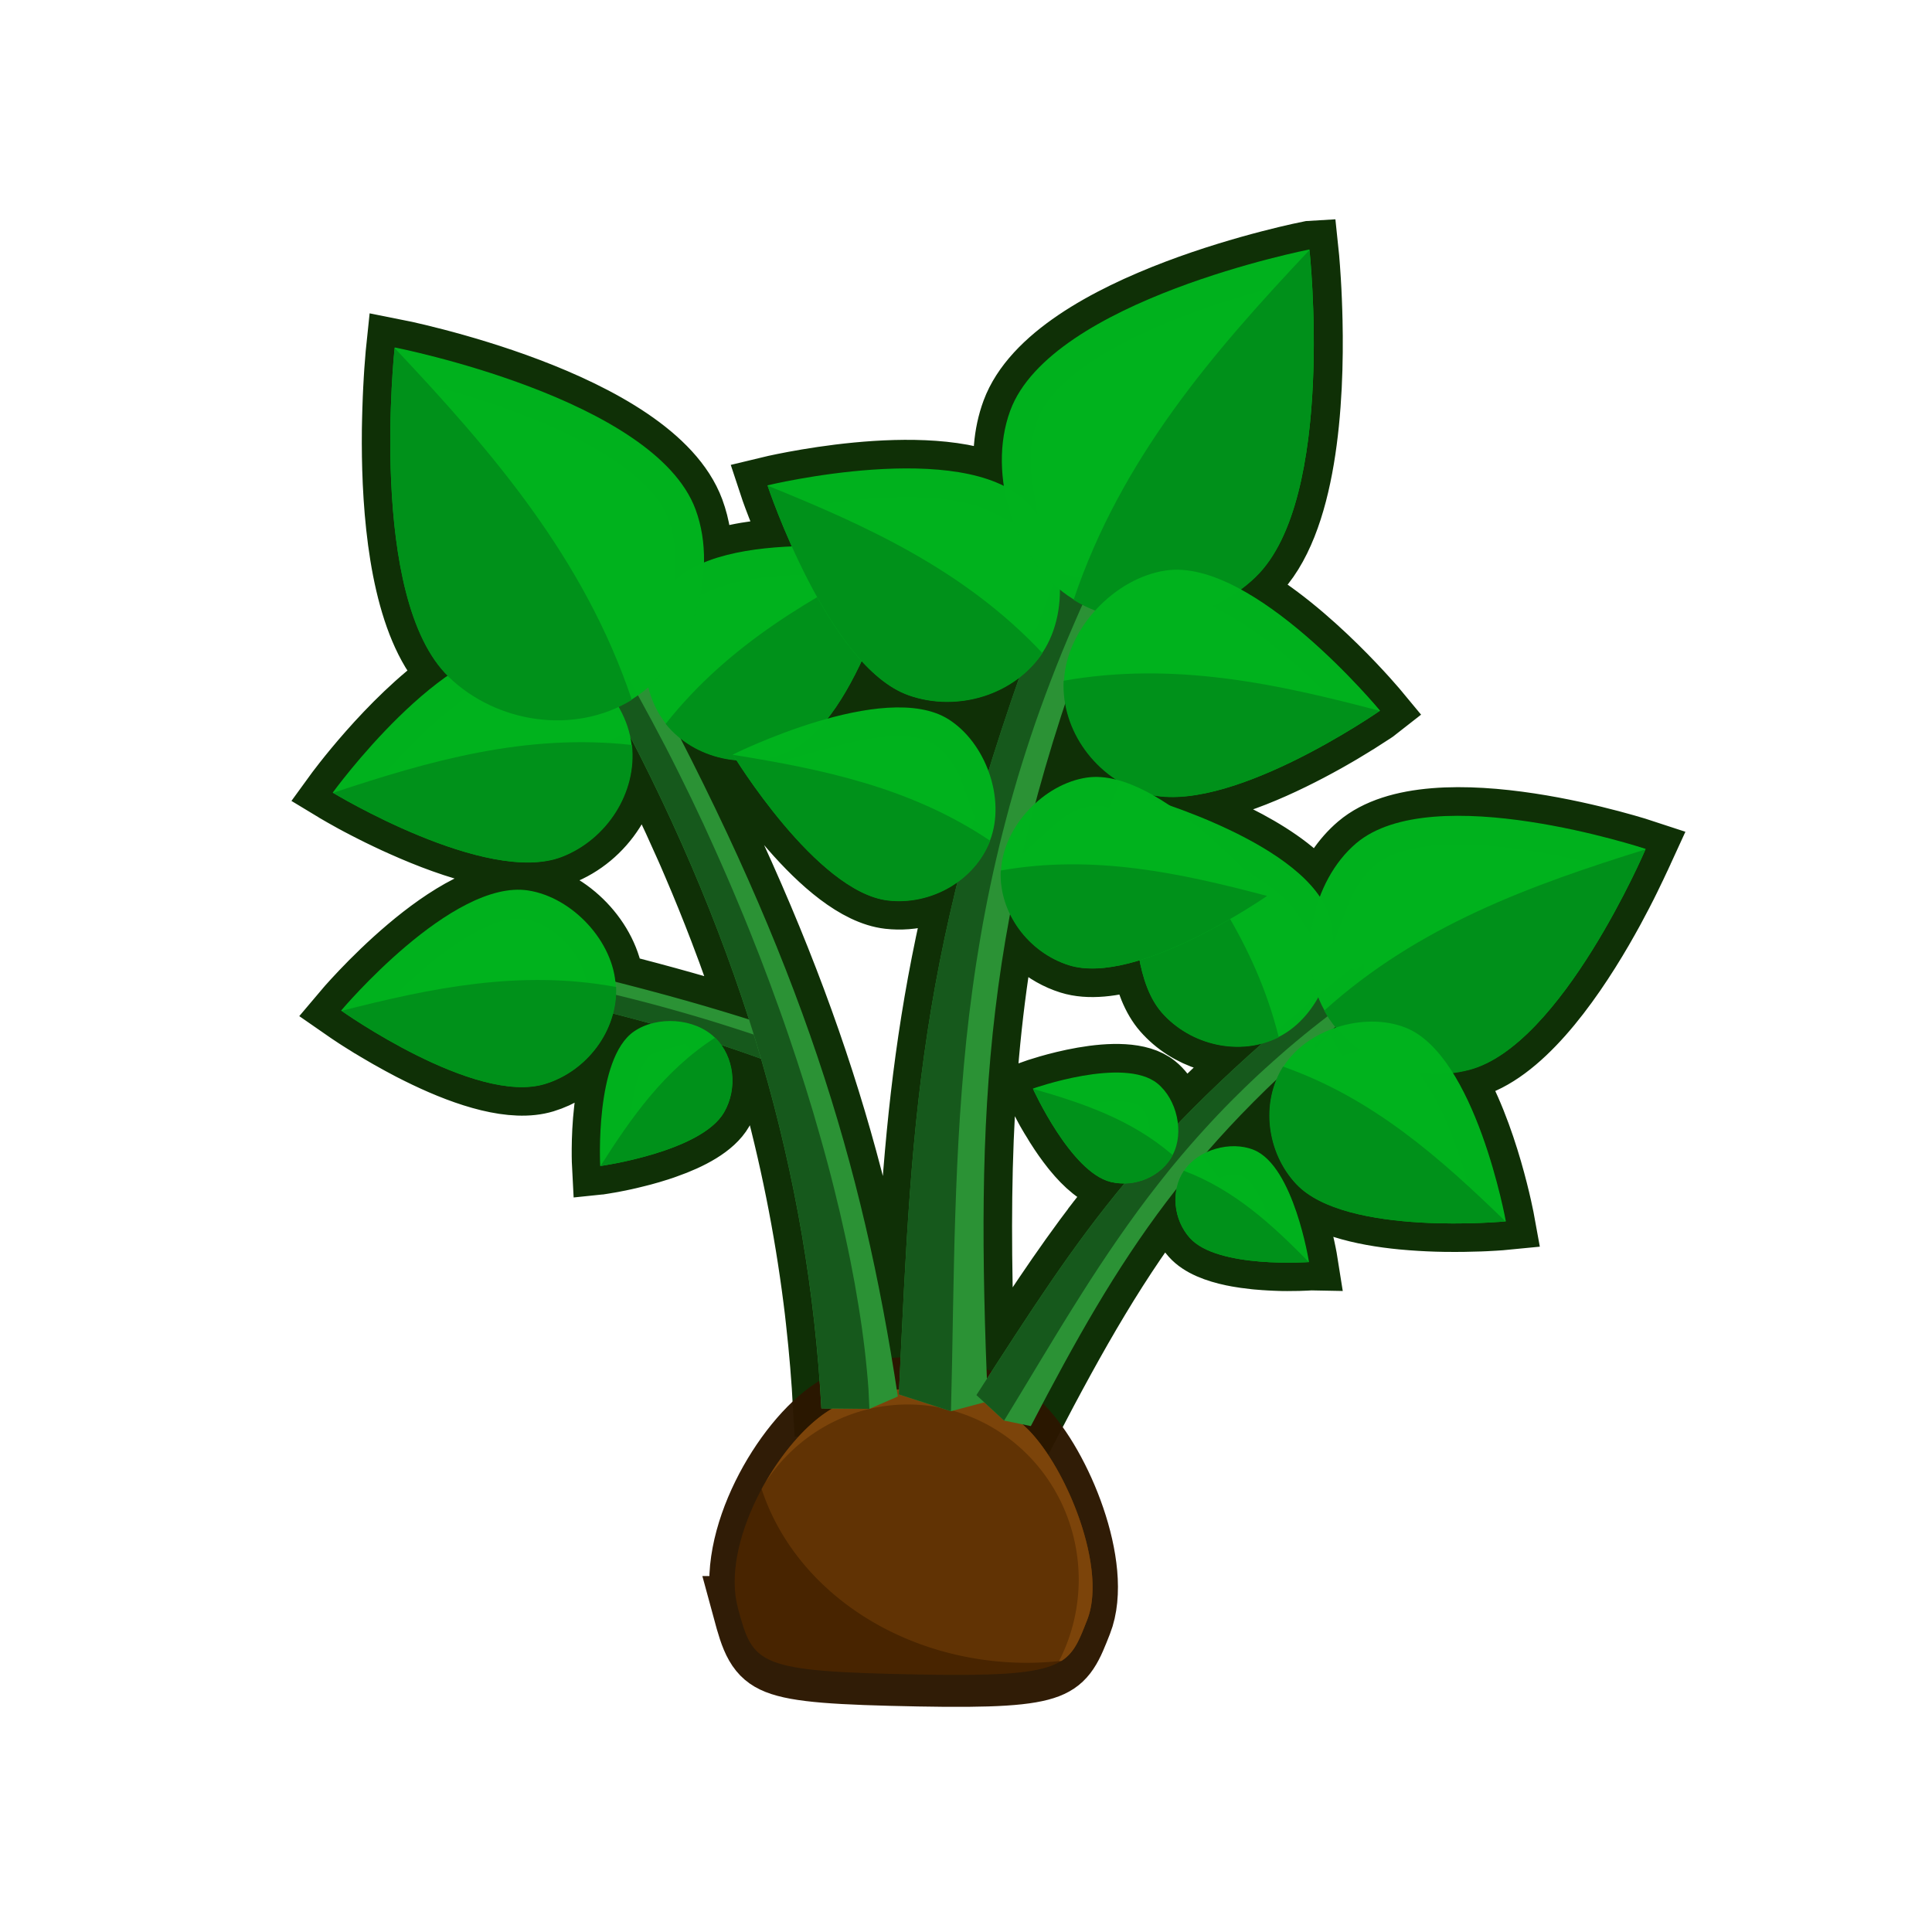 <?xml version="1.0" encoding="UTF-8" standalone="no"?>
<!-- Created with Inkscape (http://www.inkscape.org/) -->

<svg
   width="64"
   height="64"
   viewBox="0 0 16.933 16.933"
   version="1.1"
   id="svg930"
   inkscape:version="1.1.1 (3bf5ae0d25, 2021-09-20)"
   sodipodi:docname="potato_2.svg"
   xmlns:inkscape="http://www.inkscape.org/namespaces/inkscape"
   xmlns:sodipodi="http://sodipodi.sourceforge.net/DTD/sodipodi-0.dtd"
   xmlns="http://www.w3.org/2000/svg"
   xmlns:svg="http://www.w3.org/2000/svg">
  <sodipodi:namedview
     id="namedview932"
     pagecolor="#505050"
     bordercolor="#eeeeee"
     borderopacity="1"
     inkscape:pageshadow="0"
     inkscape:pageopacity="0"
     inkscape:pagecheckerboard="0"
     inkscape:document-units="px"
     showgrid="false"
     units="px"
     showguides="true"
     inkscape:guide-bbox="true"
     inkscape:zoom="8.3856039"
     inkscape:cx="47.164164"
     inkscape:cy="29.395617"
     inkscape:window-width="1920"
     inkscape:window-height="1017"
     inkscape:window-x="-8"
     inkscape:window-y="-8"
     inkscape:window-maximized="1"
     inkscape:current-layer="layer1">
    <sodipodi:guide
       position="5.585,1.22"
       orientation="0,-1"
       id="guide1233" />
    <sodipodi:guide
       position="8.046,15.608"
       orientation="0,-1"
       id="guide1235" />
    <sodipodi:guide
       position="1.357,12.705"
       orientation="1,0"
       id="guide1237" />
    <sodipodi:guide
       position="15.713,5.922"
       orientation="1,0"
       id="guide1239" />
  </sodipodi:namedview>
  <defs
     id="defs927" />
  <g
     inkscape:label="Layer 1"
     inkscape:groupmode="layer"
     id="layer1">
    <g
       id="g164411"
       transform="matrix(0.509,0,0,0.51,-1.61,-132.773)"
       inkscape:export-filename="C:\Users\azori\Desktop\graphics\potato_2.png"
       inkscape:export-xdpi="96"
       inkscape:export-ydpi="96"
       style="stroke-width:1.961">
      <path
         id="path140294"
         style="fill:#2b9235;fill-opacity:1;fill-rule:evenodd;stroke:#0a2b00;stroke-width:0.981;stroke-linecap:butt;stroke-linejoin:miter;stroke-miterlimit:4;stroke-dasharray:none;stroke-opacity:0.976"
         d="m 25.711,264.626 c 0,0 -4.447,0.867 -5.152,2.768 -0.148,0.399 -0.179,0.851 -0.111,1.295 -1.34,-0.671 -4.07,-0.009 -4.07,-0.009 0,0 0.049,0.149 0.142,0.387 9.93e-4,0.003 0.002,0.005 0.003,0.007 0.012,0.032 0.025,0.065 0.039,0.1 10e-4,0.003 0.002,0.005 0.003,0.007 0.014,0.035 0.028,0.071 0.044,0.11 10e-4,0.003 0.002,0.005 0.003,0.007 0.016,0.038 0.032,0.078 0.049,0.119 0.037,0.089 0.078,0.183 0.122,0.281 0.004,0.01 0.009,0.02 0.014,0.03 -0.528,0.022 -1.076,0.096 -1.512,0.275 0.006,-0.316 -0.04,-0.627 -0.145,-0.911 -0.708,-1.911 -5.181,-2.784 -5.181,-2.784 0,0 -0.016,0.151 -0.034,0.406 -2.614e-4,0.004 -2.551e-4,0.006 -5.168e-4,0.01 -0.003,0.04 -0.006,0.081 -0.008,0.126 -2.209e-4,0.004 -2.963e-4,0.007 -5.17e-4,0.01 -0.003,0.046 -0.006,0.095 -0.008,0.146 -9.42e-5,0.002 -4.226e-4,0.003 -5.168e-4,0.005 -0.003,0.05 -0.005,0.102 -0.007,0.156 -1.537e-4,0.004 -3.645e-4,0.007 -5.169e-4,0.01 -0.002,0.055 -0.004,0.111 -0.006,0.169 -1.116e-4,0.003 -4.067e-4,0.006 -5.167e-4,0.01 -0.002,0.059 -0.003,0.119 -0.005,0.181 -0.001,0.046 -0.002,0.094 -0.003,0.142 -2.812e-4,0.02 -8.202e-4,0.04 -0.001,0.06 -3.63e-5,0.003 3.43e-5,0.006 0,0.01 -6.602e-4,0.067 -0.001,0.135 -0.001,0.205 4e-6,0.002 -5e-6,0.004 0,0.007 1.796e-4,0.069 9.649e-4,0.138 0.002,0.209 5.03e-5,0.003 -5.24e-5,0.006 0,0.01 0.001,0.071 0.003,0.143 0.005,0.216 0.038,1.287 0.25,2.828 0.979,3.554 -1.052,0.736 -1.977,2.009 -1.977,2.009 0,0 0.01,0.006 0.03,0.018 0.003,0.002 0.002,10e-4 0.006,0.004 0.052,0.03 0.157,0.092 0.306,0.173 4.971e-4,3e-4 0.001,2.7e-4 0.002,5.3e-4 0.028,0.015 0.058,0.031 0.089,0.048 0.015,0.008 0.031,0.016 0.047,0.024 0.02,0.01 0.038,0.02 0.059,0.031 0.002,10e-4 0.004,0.002 0.006,0.003 0.035,0.018 0.071,0.036 0.108,0.055 0.002,0.001 0.004,0.002 0.006,0.003 0.038,0.019 0.076,0.038 0.116,0.058 0.002,0.001 0.004,0.002 0.007,0.004 0.04,0.02 0.081,0.039 0.124,0.059 0.002,0.001 0.004,0.002 0.006,0.003 0.042,0.02 0.086,0.041 0.13,0.061 0.002,9.8e-4 0.004,0.002 0.006,0.003 0.045,0.021 0.09,0.041 0.136,0.061 0.872,0.39 2.031,0.776 2.76,0.496 0.771,-0.296 1.3,-1.102 1.208,-1.923 -0.002,-2.4e-4 -0.004,-2.9e-4 -0.006,-5e-4 -3.8e-4,-0.003 -6.32e-4,-0.007 -0.001,-0.01 -0.005,-0.043 -0.012,-0.086 -0.021,-0.128 0.056,0.108 0.111,0.215 0.166,0.322 0,0 5.17e-4,5e-4 5.17e-4,5e-4 0.128,0.253 0.252,0.505 0.372,0.757 0.06,0.126 0.119,0.252 0.177,0.378 0.058,0.126 0.115,0.251 0.171,0.377 0,0 5.17e-4,5.3e-4 5.17e-4,5.3e-4 0.056,0.125 0.111,0.251 0.164,0.376 0.162,0.376 0.314,0.752 0.458,1.127 0.096,0.25 0.188,0.499 0.276,0.749 0,0 0,5e-4 0,5e-4 0.044,0.125 0.087,0.249 0.129,0.374 0.014,0.041 0.027,0.082 0.041,0.124 0.03,0.09 0.059,0.18 0.088,0.27 -0.712,-0.224 -1.474,-0.439 -2.299,-0.647 -0.077,-0.743 -0.766,-1.456 -1.502,-1.569 -1.31,-0.202 -3.22,2.064 -3.22,2.064 0,0 0.036,0.025 0.101,0.069 0.002,0.002 0.003,0.002 0.006,0.004 0.032,0.021 0.069,0.046 0.113,0.075 0.002,0.001 0.003,0.002 0.006,0.004 0.023,0.015 0.046,0.03 0.072,0.046 8.922e-4,5.8e-4 0.002,9.8e-4 0.003,0.002 0.025,0.016 0.051,0.032 0.078,0.049 0.006,0.004 0.012,0.008 0.019,0.011 0.024,0.015 0.048,0.03 0.073,0.046 0.002,0.001 0.004,0.002 0.006,0.003 0.03,0.019 0.061,0.038 0.094,0.057 0.002,0.001 0.004,0.002 0.006,0.003 0.033,0.02 0.067,0.04 0.102,0.06 0.016,0.01 0.033,0.019 0.05,0.029 0.021,0.012 0.042,0.024 0.064,0.037 0.002,0.001 0.004,0.002 0.006,0.003 0.004,0.002 0.008,0.005 0.012,0.007 0.113,0.064 0.235,0.131 0.362,0.197 0.042,0.022 0.085,0.043 0.129,0.065 0.002,9.8e-4 0.004,0.002 0.006,0.003 0.043,0.022 0.087,0.042 0.132,0.064 0.697,0.332 1.506,0.6 2.074,0.428 0.57,-0.173 1.024,-0.647 1.173,-1.21 0.18,0.045 0.358,0.092 0.535,0.14 1.6e-4,6e-5 3.57e-4,-2e-5 5.17e-4,0 0.038,0.01 0.076,0.021 0.114,0.032 -0.105,0.03 -0.203,0.074 -0.289,0.133 -0.682,0.468 -0.583,2.314 -0.583,2.314 0,0 0.004,-4.2e-4 0.004,-5e-4 0,0 9.97e-4,0 10e-4,0 0.006,-9e-4 0.03,-0.005 0.074,-0.012 0.014,-0.002 0.033,-0.006 0.051,-0.009 0.013,-0.002 0.023,-0.004 0.037,-0.006 0.016,-0.003 0.033,-0.006 0.05,-0.009 0.001,-2.4e-4 0.003,-2.6e-4 0.004,-5e-4 0.018,-0.003 0.037,-0.007 0.056,-0.011 0.001,-2.6e-4 0.003,-7.7e-4 0.004,-10e-4 0.02,-0.004 0.041,-0.008 0.062,-0.012 0.001,-2.9e-4 0.003,-7.7e-4 0.004,-10e-4 0.022,-0.004 0.044,-0.009 0.067,-0.014 0.001,-3.1e-4 0.003,-7.4e-4 0.004,-10e-4 0.023,-0.005 0.047,-0.01 0.072,-0.016 0.001,-3.2e-4 0.003,-7.2e-4 0.004,-10e-4 0.025,-0.006 0.05,-0.011 0.076,-0.018 0.001,-2.9e-4 0.002,-7.4e-4 0.004,-0.001 0.026,-0.006 0.053,-0.013 0.08,-0.02 0.001,-3.2e-4 0.002,-7.5e-4 0.004,-0.001 0.02,-0.005 0.041,-0.011 0.062,-0.016 0.008,-0.002 0.016,-0.004 0.024,-0.006 0.086,-0.023 0.175,-0.049 0.266,-0.078 0.001,-4.3e-4 0.003,-5.9e-4 0.004,-10e-4 0.014,-0.004 0.028,-0.009 0.042,-0.014 0.001,-4e-4 0.002,-6.3e-4 0.004,-0.001 0.014,-0.005 0.028,-0.01 0.042,-0.015 0.001,-4e-4 0.002,-6.4e-4 0.004,-10e-4 0.014,-0.005 0.028,-0.01 0.042,-0.015 0.001,-4.2e-4 0.002,-6.4e-4 0.004,-0.001 0.413,-0.146 0.818,-0.355 0.984,-0.643 0.206,-0.358 0.188,-0.823 -0.048,-1.154 0.028,0.009 0.055,0.018 0.083,0.027 0.201,0.067 0.4,0.136 0.597,0.207 0.005,0.017 0.01,0.035 0.015,0.052 0.036,0.124 0.072,0.248 0.106,0.373 0.344,1.243 0.592,2.482 0.75,3.723 0.016,0.124 0.031,0.248 0.044,0.372 0.056,0.497 0.097,0.993 0.124,1.491 l 0.826,0.009 c 0,0 0,-5.3e-4 0,-5.3e-4 l 0.491,-0.213 c -0.569,-3.762 -1.529,-7.001 -3.739,-11.303 0.274,0.216 0.613,0.342 0.962,0.371 0,0 0,5.1e-4 0,5.1e-4 0.001,0.002 0.002,0.003 0.004,0.005 0.02,0.032 0.044,0.069 0.073,0.112 0.001,0.002 0.002,0.003 0.004,0.005 0.014,0.021 0.029,0.043 0.045,0.067 0.001,0.002 0.002,0.003 0.004,0.005 0.016,0.024 0.033,0.049 0.051,0.075 0.001,0.002 0.002,0.003 0.004,0.005 0.019,0.027 0.038,0.055 0.058,0.084 7.42e-4,0.001 0.001,0.002 0.002,0.003 0.02,0.029 0.041,0.058 0.063,0.088 0.024,0.034 0.049,0.069 0.075,0.104 0.024,0.032 0.048,0.065 0.073,0.099 0.017,0.023 0.035,0.046 0.053,0.069 0.01,0.013 0.019,0.025 0.029,0.038 0.001,0.002 0.003,0.003 0.004,0.005 0.028,0.036 0.056,0.072 0.085,0.109 0.059,0.075 0.121,0.151 0.186,0.228 0.031,0.036 0.062,0.073 0.094,0.109 0.5,0.572 1.124,1.13 1.704,1.196 0.423,0.048 0.852,-0.071 1.192,-0.313 -0.47,1.899 -0.684,3.534 -0.817,5.321 0,0 0,5.3e-4 0,5.3e-4 -0.08,1.074 -0.131,2.203 -0.191,3.479 l 0.898,0.289 0.574,-0.153 0.341,0.314 0.46,0.094 c 0.819,-1.569 1.544,-2.85 2.506,-4.075 -0.058,0.294 0.026,0.614 0.231,0.842 0.155,0.173 0.429,0.276 0.727,0.338 0.001,2.6e-4 0.002,2.9e-4 0.004,5.3e-4 0.027,0.006 0.055,0.011 0.082,0.016 0.001,2.3e-4 0.002,3.1e-4 0.004,5.3e-4 0.042,0.007 0.084,0.014 0.127,0.02 0.003,3.9e-4 0.006,6.1e-4 0.009,0.001 0.055,0.008 0.11,0.014 0.164,0.02 0.01,0.001 0.021,0.002 0.031,0.003 0.047,0.004 0.093,0.008 0.138,0.011 0.001,8e-5 0.002,-8e-5 0.004,0 0.027,0.002 0.053,0.003 0.079,0.005 0.001,5e-5 0.003,-8e-5 0.004,0 0.026,10e-4 0.051,0.003 0.076,0.004 0.027,10e-4 0.054,0.002 0.081,0.003 0.024,6.1e-4 0.048,10e-4 0.07,0.002 0.001,2e-5 0.002,0 0.004,0 0.023,3.1e-4 0.045,4.5e-4 0.066,5.3e-4 0.001,0 0.002,0 0.004,0 0.068,2.1e-4 0.129,-7.5e-4 0.182,-0.002 0.003,-5e-5 0.005,5e-5 0.007,0 0.116,-0.003 0.187,-0.008 0.187,-0.008 5.13e-4,-3e-5 0.004,0 0.004,0 0,0 -0.259,-1.643 -0.947,-1.926 -0.246,-0.102 -0.554,-0.081 -0.81,0.035 0.36,-0.413 0.754,-0.824 1.195,-1.242 -0.245,0.595 -0.104,1.319 0.344,1.795 0.372,0.395 1.108,0.567 1.818,0.635 0.002,2.4e-4 0.004,3.2e-4 0.007,5.3e-4 0.201,0.019 0.399,0.03 0.587,0.036 0.002,5e-5 0.004,-8e-5 0.006,0 0.045,0.001 0.09,0.002 0.134,0.003 0.002,2e-5 0.004,-3e-5 0.006,0 0.227,0.003 0.433,-7.2e-4 0.601,-0.007 0.034,-0.001 0.066,-0.003 0.097,-0.004 0.002,-1.1e-4 0.004,-4e-4 0.007,-5e-4 0.215,-0.01 0.346,-0.023 0.346,-0.023 0,0 -0.28,-1.542 -0.91,-2.549 0.093,-0.012 0.187,-0.029 0.279,-0.053 0.898,-0.235 1.748,-1.411 2.319,-2.391 0.03,-0.052 0.06,-0.103 0.088,-0.154 0.001,-0.002 0.003,-0.005 0.004,-0.007 0.029,-0.051 0.056,-0.1 0.083,-0.149 0.001,-0.002 0.003,-0.005 0.004,-0.007 0.007,-0.013 0.014,-0.026 0.021,-0.039 0.048,-0.089 0.094,-0.175 0.136,-0.256 0.023,-0.044 0.045,-0.086 0.066,-0.128 0.001,-0.003 0.003,-0.005 0.004,-0.008 0.021,-0.041 0.04,-0.081 0.059,-0.119 0.001,-0.003 0.003,-0.005 0.004,-0.008 0.039,-0.078 0.073,-0.148 0.103,-0.212 0.001,-0.003 0.002,-0.005 0.004,-0.008 0.03,-0.062 0.054,-0.115 0.075,-0.16 0,0 0,-5.3e-4 0,-5.3e-4 0.001,-0.003 0.002,-0.004 0.004,-0.007 0.02,-0.043 0.034,-0.076 0.045,-0.1 0.002,-0.005 0.002,-0.004 0.004,-0.008 0.011,-0.025 0.017,-0.038 0.017,-0.038 0,0 -3.669,-1.214 -4.987,-0.096 -0.277,0.235 -0.488,0.558 -0.624,0.917 -0.521,-0.771 -1.885,-1.325 -2.588,-1.569 -0.09,-0.06 -0.181,-0.117 -0.272,-0.169 0.732,0.135 1.742,-0.255 2.549,-0.665 0.049,-0.025 0.097,-0.049 0.144,-0.074 0.101,-0.053 0.198,-0.106 0.29,-0.157 0.043,-0.024 0.084,-0.048 0.125,-0.071 0.002,-10e-4 0.004,-0.003 0.007,-0.004 0.018,-0.01 0.034,-0.02 0.052,-0.03 0.024,-0.014 0.049,-0.028 0.072,-0.042 0.077,-0.046 0.149,-0.089 0.215,-0.13 0.002,-0.001 0.004,-0.003 0.007,-0.004 0.032,-0.019 0.061,-0.038 0.09,-0.056 0.002,-10e-4 0.004,-0.003 0.007,-0.004 0.089,-0.056 0.161,-0.103 0.217,-0.14 0.003,-0.002 0.004,-0.002 0.007,-0.004 0.035,-0.023 0.06,-0.041 0.08,-0.054 0.004,-0.003 0.003,-0.002 0.007,-0.004 0.02,-0.013 0.03,-0.021 0.03,-0.021 0,0 -1.172,-1.415 -2.394,-2.082 0.089,-0.066 0.173,-0.138 0.253,-0.215 0.913,-0.882 1.025,-3.035 0.994,-4.405 -0.001,-0.062 -0.003,-0.122 -0.005,-0.18 -1.16e-4,-0.004 -3.99e-4,-0.007 -5.17e-4,-0.01 -0.002,-0.058 -0.004,-0.114 -0.006,-0.168 -1.52e-4,-0.004 -3.63e-4,-0.007 -5.17e-4,-0.01 -0.002,-0.054 -0.005,-0.105 -0.007,-0.155 -1.88e-4,-0.004 -3.29e-4,-0.007 -5.17e-4,-0.01 -0.003,-0.049 -0.006,-0.096 -0.008,-0.141 -2.21e-4,-0.004 -2.96e-4,-0.007 -5.17e-4,-0.01 -0.02,-0.334 -0.042,-0.538 -0.042,-0.538 z m -7.712,7.075 c 0.251,0.275 0.524,0.488 0.811,0.589 0.641,0.225 1.374,0.103 1.901,-0.3 -0.196,0.561 -0.371,1.092 -0.528,1.601 -0.135,-0.367 -0.377,-0.695 -0.689,-0.891 -0.508,-0.319 -1.334,-0.216 -2.079,-0.012 0.223,-0.284 0.418,-0.632 0.583,-0.986 z m 3.505,0.732 c 0.094,0.529 0.421,1.005 0.873,1.303 -0.172,-0.043 -0.34,-0.057 -0.499,-0.034 -0.321,0.047 -0.633,0.211 -0.887,0.442 0.148,-0.552 0.318,-1.121 0.513,-1.71 z m -0.95,3.618 c 0.2,0.41 0.57,0.738 1.015,0.877 0.341,0.107 0.774,0.05 1.215,-0.085 0.07,0.359 0.189,0.678 0.382,0.898 0.424,0.483 1.113,0.697 1.723,0.534 -0.549,0.485 -1.022,0.937 -1.444,1.375 -0.029,-0.268 -0.155,-0.531 -0.353,-0.692 -0.578,-0.469 -2.145,0.088 -2.145,0.088 0,0 0.001,0.003 0.002,0.004 0,0 5.17e-4,5e-4 5.17e-4,5e-4 0.002,0.005 0.011,0.023 0.027,0.058 0.005,0.01 0.011,0.022 0.017,0.034 0.006,0.013 0.011,0.023 0.019,0.038 7.12e-4,10e-4 0.001,0.002 0.002,0.004 0.006,0.013 0.013,0.026 0.021,0.041 0.001,0.003 0.003,0.005 0.004,0.008 0.023,0.045 0.05,0.096 0.081,0.152 6.86e-4,10e-4 0.001,0.002 0.002,0.004 0.01,0.019 0.021,0.038 0.032,0.058 6.22e-4,0.001 0.001,0.002 0.002,0.003 0.011,0.02 0.023,0.04 0.035,0.061 5.9e-4,10e-4 9.58e-4,0.002 0.002,0.003 0.012,0.021 0.024,0.042 0.037,0.063 0.005,0.009 0.011,0.018 0.017,0.027 0.008,0.014 0.016,0.028 0.025,0.041 6.6e-4,0.001 0.001,0.002 0.002,0.003 0.014,0.022 0.027,0.044 0.041,0.067 6.73e-4,10e-4 0.001,0.002 0.002,0.003 0.002,0.003 0.004,0.006 0.006,0.009 0.08,0.127 0.171,0.257 0.269,0.38 0.008,0.01 0.017,0.021 0.025,0.031 0.204,0.249 0.437,0.457 0.675,0.514 0.076,0.018 0.154,0.027 0.232,0.026 -0.166,0.199 -0.325,0.398 -0.479,0.599 0,0 0,5.3e-4 0,5.3e-4 -0.644,0.839 -1.215,1.715 -1.889,2.757 -0.112,-2.949 -0.096,-5.362 0.398,-7.984 z m 5.601,1.939 c 0.003,0.003 0.005,0.006 0.008,0.009 -0.01,0.003 -0.021,0.007 -0.031,0.01 0.008,-0.007 0.015,-0.013 0.023,-0.02 z" />
      <g
         id="g41476-6"
         transform="matrix(0.899,0,0,1.129,0.652,-29.472)"
         style="stroke-width:1.947">
        <path
           style="fill:none;fill-opacity:1;fill-rule:evenodd;stroke:#2b1700;stroke-width:0.973;stroke-linecap:butt;stroke-linejoin:miter;stroke-miterlimit:4;stroke-dasharray:none;stroke-opacity:0.976"
           d="m 16.927,281.174 c -0.333,-0.976 0.729,-2.484 1.72,-2.995 1.033,-0.532 2.94,-0.446 3.845,0.283 0.742,0.598 1.512,2.115 1.123,2.894 -0.351,0.704 -0.38,0.873 -3.228,0.83 -3.109,-0.047 -3.165,-0.145 -3.461,-1.012 z"
           id="path34174-1"
           sodipodi:nodetypes="ssssss" />
        <path
           style="fill:#482400;fill-opacity:1;fill-rule:evenodd;stroke:none;stroke-width:0.515px;stroke-linecap:butt;stroke-linejoin:miter;stroke-opacity:1"
           d="m 16.927,281.174 c -0.333,-0.976 0.729,-2.484 1.72,-2.995 1.033,-0.532 2.94,-0.446 3.845,0.283 0.742,0.598 1.512,2.115 1.123,2.894 -0.351,0.704 -0.38,0.873 -3.228,0.83 -3.109,-0.047 -3.165,-0.145 -3.461,-1.012 z"
           id="path1329-1"
           sodipodi:nodetypes="ssssss" />
        <path
           id="path9406-5"
           style="fill:#613304;fill-opacity:1;fill-rule:evenodd;stroke:none;stroke-width:0.515px;stroke-linecap:butt;stroke-linejoin:miter;stroke-opacity:1"
           d="m 20.348,277.838 c -0.629,-0.006 -1.249,0.109 -1.701,0.342 -0.454,0.234 -0.923,0.677 -1.266,1.183 a 5.288,3.637 0 0 0 5.107,2.645 5.288,3.637 0 0 0 0.636,-0.03 c 0.256,-0.131 0.346,-0.33 0.491,-0.621 0.389,-0.779 -0.382,-2.296 -1.123,-2.894 -0.509,-0.41 -1.335,-0.617 -2.144,-0.625 z" />
        <path
           id="path29586-6"
           style="fill:#7c440a;fill-opacity:1;fill-rule:evenodd;stroke:none;stroke-width:0.515px;stroke-linecap:butt;stroke-linejoin:miter;stroke-opacity:1"
           d="m 20.348,277.838 c -0.629,-0.006 -1.249,0.109 -1.701,0.342 -0.423,0.218 -0.856,0.618 -1.191,1.08 a 3.277,2.666 0 0 1 2.681,-1.184 3.277,2.666 0 0 1 3.317,2.622 l 5.16e-4,0.044 a 3.277,2.666 0 0 1 -0.377,1.24 5.288,3.637 0 0 0 0.047,-0.003 c 0.256,-0.131 0.346,-0.33 0.491,-0.621 0.389,-0.779 -0.382,-2.296 -1.123,-2.894 -0.509,-0.41 -1.335,-0.617 -2.144,-0.625 z" />
      </g>
      <path
         id="path138588"
         style="fill:#2b9235;fill-opacity:1;fill-rule:evenodd;stroke:none;stroke-width:0.519px;stroke-linecap:butt;stroke-linejoin:miter;stroke-opacity:1"
         d="m 13.611,277.174 -0.25,0.17 0.269,0.391 c 1.125,0.28 2.189,0.617 3.199,1.009 a 4.875,3.029 5.939 0 1 0.201,-0.563 c -1.024,-0.358 -2.146,-0.69 -3.419,-1.007 z" />
      <path
         id="path138590"
         style="fill:#16581c;fill-opacity:0.974;fill-rule:evenodd;stroke:none;stroke-width:0.519px;stroke-linecap:butt;stroke-linejoin:miter;stroke-opacity:1"
         d="m 13.361,277.344 0.269,0.391 c 1.125,0.28 2.189,0.617 3.199,1.009 a 4.875,3.029 5.939 0 1 0.103,-0.349 c -0.019,-0.007 -0.039,-0.015 -0.058,-0.022 -0.117,-0.042 -0.234,-0.083 -0.352,-0.124 -0.118,-0.041 -0.236,-0.082 -0.355,-0.122 -0.119,-0.04 -0.238,-0.078 -0.358,-0.117 -0.119,-0.038 -0.239,-0.076 -0.359,-0.113 -0.12,-0.037 -0.241,-0.073 -0.361,-0.108 -0.12,-0.035 -0.241,-0.07 -0.361,-0.103 -0.121,-0.034 -0.241,-0.067 -0.362,-0.099 -0.121,-0.032 -0.242,-0.063 -0.362,-0.093 -0.121,-0.03 -0.241,-0.06 -0.361,-0.088 -0.094,-0.022 -0.188,-0.043 -0.281,-0.064 z" />
      <path
         style="fill:#2b9235;fill-opacity:1;fill-rule:evenodd;stroke:none;stroke-width:0.519px;stroke-linecap:butt;stroke-linejoin:miter;stroke-opacity:1"
         d="M 17.306,284.543 C 17.091,280.564 15.965,276.626 13.786,272.566 l 0.182,-0.592 0.415,0.107 c 2.57,4.789 3.629,8.222 4.24,12.257 l -0.491,0.213 z"
         id="path138592"
         sodipodi:nodetypes="ccccccc" />
      <path
         style="fill:#00b21e;fill-opacity:0.996;fill-rule:evenodd;stroke:none;stroke-width:0.519px;stroke-linecap:butt;stroke-linejoin:miter;stroke-opacity:1"
         d="m 16.751,273.25 c 1.212,-0.544 1.909,-3.422 1.909,-3.422 0,0 -3.082,-0.476 -3.981,0.59 -0.523,0.62 -0.562,1.715 -0.056,2.35 0.495,0.621 1.404,0.808 2.129,0.483 z"
         id="path138594"
         sodipodi:nodetypes="scsss" />
      <path
         id="path138596"
         style="fill:#16581c;fill-opacity:0.974;fill-rule:evenodd;stroke:none;stroke-width:0.519px;stroke-linecap:butt;stroke-linejoin:miter;stroke-opacity:1"
         d="m 13.968,271.974 -0.181,0.592 c 2.179,4.059 3.304,7.998 3.52,11.976 l 0.826,0.009 c -0.003,-0.064 -0.011,-0.263 -0.015,-0.328 -0.008,-0.113 -0.017,-0.229 -0.029,-0.346 -0.011,-0.117 -0.024,-0.236 -0.038,-0.357 -0.014,-0.121 -0.031,-0.244 -0.048,-0.368 -0.018,-0.124 -0.037,-0.25 -0.058,-0.378 -0.021,-0.128 -0.043,-0.256 -0.066,-0.387 -0.024,-0.131 -0.049,-0.263 -0.076,-0.397 -0.027,-0.133 -0.055,-0.268 -0.085,-0.404 -0.03,-0.136 -0.061,-0.274 -0.093,-0.412 -0.033,-0.139 -0.067,-0.278 -0.102,-0.419 -0.035,-0.141 -0.072,-0.283 -0.11,-0.425 -0.038,-0.143 -0.078,-0.286 -0.119,-0.431 -0.041,-0.145 -0.083,-0.29 -0.126,-0.436 -0.044,-0.146 -0.089,-0.293 -0.135,-0.441 -0.046,-0.147 -0.094,-0.296 -0.143,-0.445 -0.049,-0.149 -0.099,-0.298 -0.15,-0.447 -0.051,-0.15 -0.104,-0.3 -0.158,-0.45 -0.054,-0.15 -0.109,-0.301 -0.165,-0.452 -0.056,-0.151 -0.114,-0.302 -0.172,-0.453 -0.059,-0.151 -0.119,-0.303 -0.18,-0.454 -0.061,-0.151 -0.123,-0.303 -0.187,-0.454 -0.063,-0.151 -0.127,-0.302 -0.193,-0.453 -0.065,-0.151 -0.133,-0.302 -0.2,-0.453 -0.068,-0.151 -0.136,-0.301 -0.205,-0.451 -0.07,-0.15 -0.141,-0.3 -0.213,-0.449 -0.072,-0.149 -0.145,-0.297 -0.219,-0.445 -0.074,-0.148 -0.148,-0.295 -0.224,-0.441 -0.076,-0.146 -0.153,-0.292 -0.231,-0.437 -0.078,-0.145 -0.156,-0.289 -0.235,-0.432 -0.062,-0.111 -0.125,-0.222 -0.188,-0.332 z"
         sodipodi:nodetypes="ccccsssssssssssssssssssssssssssssc" />
      <path
         id="path138598"
         style="fill:#00911a;fill-opacity:1;fill-rule:evenodd;stroke:none;stroke-width:0.519px;stroke-linecap:butt;stroke-linejoin:miter;stroke-opacity:1"
         d="m 18.658,269.834 c 0,0 -0.697,2.877 -1.909,3.422 -0.722,0.324 -1.627,0.14 -2.124,-0.477 1.095,-1.381 2.545,-2.193 4.033,-2.945 z"
         sodipodi:nodetypes="cscc" />
      <path
         style="fill:#2b9235;fill-opacity:1;fill-rule:evenodd;stroke:none;stroke-width:0.519px;stroke-linecap:butt;stroke-linejoin:miter;stroke-opacity:1"
         d="m 20.171,284.423 c -0.204,-4.991 -0.094,-8.393 1.94,-13.685 l -0.111,-0.431 -0.628,-0.114 c -2.399,6.244 -2.49,9.006 -2.731,14.109 l 0.898,0.289 z"
         id="path138600"
         sodipodi:nodetypes="ccccccc" />
      <path
         id="path138602"
         style="fill:#16581c;fill-opacity:0.974;fill-rule:evenodd;stroke:none;stroke-width:0.519px;stroke-linecap:butt;stroke-linejoin:miter;stroke-opacity:1"
         d="m 21.371,270.193 c -2.399,6.244 -2.489,9.006 -2.731,14.109 l 0.898,0.289 c 0.007,-0.282 0.013,-0.563 0.019,-0.844 0.005,-0.281 0.01,-0.562 0.015,-0.843 0.005,-0.281 0.011,-0.561 0.017,-0.843 0.003,-0.141 0.006,-0.282 0.01,-0.423 0.004,-0.141 0.008,-0.281 0.013,-0.423 0.005,-0.141 0.01,-0.283 0.015,-0.424 0.006,-0.141 0.011,-0.283 0.018,-0.425 0.007,-0.142 0.014,-0.284 0.022,-0.427 0.008,-0.142 0.017,-0.285 0.026,-0.428 0.009,-0.143 0.02,-0.287 0.031,-0.43 0.011,-0.144 0.023,-0.288 0.036,-0.432 0.013,-0.144 0.027,-0.288 0.042,-0.434 0.015,-0.145 0.032,-0.291 0.049,-0.437 0.018,-0.146 0.037,-0.292 0.057,-0.439 0.02,-0.147 0.041,-0.294 0.064,-0.442 0.011,-0.074 0.024,-0.148 0.036,-0.222 0.012,-0.074 0.025,-0.148 0.037,-0.223 0.013,-0.074 0.025,-0.149 0.039,-0.224 0.013,-0.075 0.027,-0.149 0.042,-0.224 0.014,-0.075 0.029,-0.15 0.044,-0.225 0.015,-0.075 0.031,-0.151 0.047,-0.227 0.016,-0.076 0.032,-0.151 0.049,-0.227 0.017,-0.076 0.034,-0.152 0.052,-0.228 0.018,-0.076 0.036,-0.153 0.054,-0.229 0.019,-0.076 0.037,-0.153 0.057,-0.229 0.019,-0.077 0.04,-0.154 0.06,-0.231 0.02,-0.077 0.041,-0.154 0.062,-0.232 0.021,-0.077 0.044,-0.155 0.066,-0.233 0.022,-0.078 0.045,-0.156 0.068,-0.234 0.023,-0.078 0.048,-0.157 0.072,-0.235 0.024,-0.079 0.049,-0.157 0.075,-0.236 0.025,-0.079 0.052,-0.158 0.078,-0.238 0.027,-0.079 0.053,-0.159 0.081,-0.239 0.028,-0.08 0.056,-0.159 0.085,-0.239 0.029,-0.08 0.058,-0.161 0.088,-0.241 0.03,-0.081 0.061,-0.162 0.092,-0.243 0.031,-0.081 0.063,-0.162 0.095,-0.244 0.032,-0.082 0.065,-0.163 0.098,-0.244 0.034,-0.082 0.068,-0.165 0.103,-0.247 0.035,-0.082 0.07,-0.164 0.106,-0.247 0.036,-0.083 0.072,-0.166 0.109,-0.249 0.037,-0.083 0.076,-0.167 0.115,-0.25 0.039,-0.084 0.078,-0.168 0.118,-0.252 z" />
      <path
         style="fill:#2b9235;fill-opacity:1;fill-rule:evenodd;stroke:none;stroke-width:0.519px;stroke-linecap:butt;stroke-linejoin:miter;stroke-opacity:1"
         d="m 20.913,284.847 c 1.539,-2.949 2.748,-4.883 5.817,-7.328 l 0.074,-0.283 -0.363,-0.256 c -3.621,2.884 -4.603,4.455 -6.465,7.333 l 0.477,0.439 z"
         id="path138600-1"
         sodipodi:nodetypes="ccccccc" />
      <path
         id="path138602-3"
         style="fill:#16581c;fill-opacity:0.974;fill-rule:evenodd;stroke:none;stroke-width:0.519px;stroke-linecap:butt;stroke-linejoin:miter;stroke-opacity:1"
         d="m 26.44,276.981 c -3.621,2.884 -4.603,4.455 -6.464,7.333 l 0.477,0.439 c 0.099,-0.161 0.197,-0.322 0.294,-0.483 0.097,-0.161 0.194,-0.322 0.292,-0.483 0.097,-0.161 0.195,-0.321 0.293,-0.482 0.049,-0.08 0.098,-0.161 0.148,-0.241 0.05,-0.08 0.099,-0.16 0.15,-0.241 0.05,-0.08 0.101,-0.161 0.152,-0.241 0.051,-0.08 0.102,-0.16 0.154,-0.241 0.052,-0.08 0.104,-0.16 0.157,-0.24 0.053,-0.08 0.106,-0.16 0.16,-0.239 0.054,-0.08 0.109,-0.16 0.164,-0.239 0.055,-0.08 0.111,-0.159 0.168,-0.239 0.057,-0.08 0.114,-0.159 0.172,-0.238 0.058,-0.079 0.118,-0.159 0.178,-0.238 0.06,-0.079 0.121,-0.158 0.183,-0.236 0.062,-0.079 0.125,-0.158 0.188,-0.236 0.032,-0.039 0.064,-0.078 0.097,-0.117 0.032,-0.039 0.065,-0.078 0.098,-0.117 0.033,-0.039 0.066,-0.078 0.1,-0.117 0.034,-0.039 0.067,-0.078 0.102,-0.117 0.034,-0.039 0.069,-0.078 0.104,-0.117 0.035,-0.039 0.07,-0.078 0.106,-0.117 0.035,-0.039 0.071,-0.078 0.107,-0.116 0.036,-0.039 0.072,-0.077 0.109,-0.116 0.037,-0.039 0.074,-0.078 0.111,-0.116 0.037,-0.039 0.075,-0.077 0.113,-0.115 0.038,-0.038 0.077,-0.077 0.116,-0.115 0.039,-0.038 0.078,-0.077 0.117,-0.115 0.04,-0.038 0.08,-0.076 0.12,-0.115 0.04,-0.038 0.081,-0.077 0.122,-0.115 0.041,-0.038 0.083,-0.076 0.125,-0.114 0.042,-0.038 0.084,-0.076 0.127,-0.114 0.043,-0.038 0.086,-0.076 0.129,-0.114 0.043,-0.038 0.087,-0.076 0.131,-0.114 0.044,-0.038 0.089,-0.075 0.134,-0.113 0.045,-0.038 0.091,-0.075 0.137,-0.113 0.046,-0.037 0.093,-0.075 0.14,-0.113 0.047,-0.037 0.094,-0.075 0.142,-0.112 0.048,-0.037 0.096,-0.074 0.145,-0.112 0.049,-0.037 0.098,-0.075 0.148,-0.112 0.05,-0.037 0.1,-0.074 0.15,-0.111 0.051,-0.037 0.102,-0.074 0.153,-0.111 0.052,-0.037 0.104,-0.073 0.157,-0.11 0.053,-0.037 0.106,-0.073 0.16,-0.11 z" />
      <path
         style="fill:#00b21e;fill-opacity:0.996;fill-rule:evenodd;stroke:none;stroke-width:0.519px;stroke-linecap:butt;stroke-linejoin:miter;stroke-opacity:1"
         d="m 10.887,271.961 c -1.396,-1.348 -0.928,-5.651 -0.928,-5.651 0,0 4.473,0.872 5.181,2.784 0.412,1.112 -0.077,2.636 -1.087,3.258 -0.988,0.609 -2.331,0.415 -3.166,-0.391 z"
         id="path138604"
         sodipodi:nodetypes="scsss" />
      <path
         style="fill:#00b21e;fill-opacity:0.996;fill-rule:evenodd;stroke:none;stroke-width:0.519px;stroke-linecap:butt;stroke-linejoin:miter;stroke-opacity:1"
         d="m 12.83,275.063 c -1.294,0.497 -3.938,-1.102 -3.938,-1.102 0,0 1.913,-2.633 3.363,-2.515 0.844,0.069 1.683,0.844 1.782,1.685 0.096,0.823 -0.434,1.634 -1.207,1.932 z"
         id="path138606"
         sodipodi:nodetypes="scsss" />
      <path
         id="path138608"
         style="fill:#00911a;fill-opacity:1;fill-rule:evenodd;stroke:none;stroke-width:0.519px;stroke-linecap:butt;stroke-linejoin:miter;stroke-opacity:1"
         d="m 9.958,266.32 c 0,0 -0.467,4.301 0.929,5.65 0.832,0.803 2.167,0.999 3.156,0.397 -0.822,-2.441 -2.413,-4.276 -4.085,-6.047 z"
         sodipodi:nodetypes="cscc" />
      <path
         style="fill:#00b21e;fill-opacity:0.996;fill-rule:evenodd;stroke:none;stroke-width:0.519px;stroke-linecap:butt;stroke-linejoin:miter;stroke-opacity:1"
         d="m 18.807,272.284 c -1.39,-0.488 -2.429,-3.604 -2.429,-3.604 0,0 3.362,-0.814 4.455,0.28 0.636,0.637 0.781,1.843 0.282,2.592 -0.489,0.733 -1.477,1.025 -2.307,0.733 z"
         id="path138610"
         sodipodi:nodetypes="scsss" />
      <path
         id="path138612"
         style="fill:#00911a;fill-opacity:1;fill-rule:evenodd;stroke:none;stroke-width:0.519px;stroke-linecap:butt;stroke-linejoin:miter;stroke-opacity:1"
         d="m 16.381,268.687 c 0,0 1.04,3.115 2.43,3.603 0.828,0.291 1.811,0.003 2.303,-0.726 -1.34,-1.424 -3.018,-2.186 -4.732,-2.878 z"
         sodipodi:nodetypes="cscc" />
      <path
         id="path138614"
         style="fill:#00911a;fill-opacity:1;fill-rule:evenodd;stroke:none;stroke-width:0.519px;stroke-linecap:butt;stroke-linejoin:miter;stroke-opacity:1"
         d="m 8.899,273.965 c 0,0 2.644,1.599 3.938,1.101 0.771,-0.296 1.3,-1.102 1.208,-1.924 -1.828,-0.204 -3.495,0.274 -5.146,0.822 z"
         sodipodi:nodetypes="cscc" />
      <path
         style="fill:#00b21e;fill-opacity:0.996;fill-rule:evenodd;stroke:none;stroke-width:0.519px;stroke-linecap:butt;stroke-linejoin:miter;stroke-opacity:1"
         d="m 12.543,278.966 c -1.208,0.367 -3.506,-1.26 -3.506,-1.26 0,0 1.91,-2.266 3.221,-2.064 0.762,0.118 1.474,0.878 1.508,1.648 0.034,0.754 -0.501,1.456 -1.223,1.676 z"
         id="path138616"
         sodipodi:nodetypes="scsss" />
      <path
         id="path138618"
         style="fill:#00911a;fill-opacity:1;fill-rule:evenodd;stroke:none;stroke-width:0.519px;stroke-linecap:butt;stroke-linejoin:miter;stroke-opacity:1"
         d="m 9.043,277.71 c 0,0 2.297,1.626 3.505,1.259 0.72,-0.219 1.253,-0.916 1.224,-1.668 -1.647,-0.305 -3.193,0.019 -4.729,0.41 z"
         sodipodi:nodetypes="cscc" />
      <path
         style="fill:#00b21e;fill-opacity:0.996;fill-rule:evenodd;stroke:none;stroke-width:0.519px;stroke-linecap:butt;stroke-linejoin:miter;stroke-opacity:1"
         d="m 15.63,279.454 c -0.393,0.683 -2.132,0.924 -2.132,0.924 0,0 -0.099,-1.847 0.583,-2.314 0.397,-0.272 1.045,-0.23 1.39,0.106 0.337,0.328 0.394,0.876 0.159,1.284 z"
         id="path138620"
         sodipodi:nodetypes="scsss" />
      <path
         id="path138622"
         style="fill:#00911a;fill-opacity:1;fill-rule:evenodd;stroke:none;stroke-width:0.519px;stroke-linecap:butt;stroke-linejoin:miter;stroke-opacity:1"
         d="m 13.502,280.377 c 0,0 1.739,-0.242 2.132,-0.925 0.234,-0.407 0.179,-0.952 -0.156,-1.281 -0.879,0.565 -1.444,1.373 -1.975,2.206 z"
         sodipodi:nodetypes="cscc" />
      <path
         style="fill:#00b21e;fill-opacity:0.996;fill-rule:evenodd;stroke:none;stroke-width:0.519px;stroke-linecap:butt;stroke-linejoin:miter;stroke-opacity:1"
         d="m 24.788,270.245 c 1.388,-1.341 0.923,-5.619 0.923,-5.619 0,0 -4.448,0.867 -5.152,2.768 -0.41,1.106 0.077,2.621 1.081,3.24 0.982,0.605 2.318,0.413 3.148,-0.388 z"
         id="path138624"
         sodipodi:nodetypes="scsss" />
      <path
         id="path138626"
         style="fill:#00901a;fill-opacity:0.973;fill-rule:evenodd;stroke:none;stroke-width:0.519px;stroke-linecap:butt;stroke-linejoin:miter;stroke-opacity:1"
         d="m 25.711,264.637 c 0,0 0.464,4.277 -0.924,5.618 -0.827,0.799 -2.155,0.993 -3.138,0.394 0.817,-2.427 2.399,-4.252 4.062,-6.013 z"
         sodipodi:nodetypes="cscc" />
      <path
         style="fill:#00b21e;fill-opacity:0.996;fill-rule:evenodd;stroke:none;stroke-width:0.519px;stroke-linecap:butt;stroke-linejoin:miter;stroke-opacity:1"
         d="m 22.877,273.968 c 1.388,0.435 4.05,-1.416 4.05,-1.416 0,0 -2.178,-2.629 -3.689,-2.409 -0.879,0.128 -1.706,0.996 -1.753,1.884 -0.046,0.868 0.563,1.682 1.393,1.942 z"
         id="path138628"
         sodipodi:nodetypes="scsss" />
      <path
         id="path138630"
         style="fill:#00911a;fill-opacity:1;fill-rule:evenodd;stroke:none;stroke-width:0.519px;stroke-linecap:butt;stroke-linejoin:miter;stroke-opacity:1"
         d="m 26.921,272.556 c 0,0 -2.662,1.85 -4.05,1.416 -0.827,-0.259 -1.435,-1.067 -1.393,-1.934 1.9,-0.335 3.678,0.053 5.443,0.518 z"
         sodipodi:nodetypes="cscc" />
      <path
         style="fill:#00b21e;fill-opacity:0.996;fill-rule:evenodd;stroke:none;stroke-width:0.519px;stroke-linecap:butt;stroke-linejoin:miter;stroke-opacity:1"
         d="m 23.167,277.736 c -0.829,-0.944 -0.3,-3.695 -0.3,-3.695 0,0 2.84,0.8 3.195,2.07 0.207,0.739 -0.189,1.697 -0.874,2.045 -0.669,0.34 -1.526,0.145 -2.022,-0.42 z"
         id="path138610-7"
         sodipodi:nodetypes="scsss" />
      <path
         id="path138612-2"
         style="fill:#00911a;fill-opacity:1;fill-rule:evenodd;stroke:none;stroke-width:0.519px;stroke-linecap:butt;stroke-linejoin:miter;stroke-opacity:1"
         d="m 22.867,274.047 c 0,0 -0.529,2.751 0.3,3.695 0.494,0.562 1.346,0.759 2.015,0.423 -0.401,-1.619 -1.33,-2.887 -2.316,-4.118 z"
         sodipodi:nodetypes="cscc" />
      <path
         style="fill:#00b21e;fill-opacity:0.996;fill-rule:evenodd;stroke:none;stroke-width:0.519px;stroke-linecap:butt;stroke-linejoin:miter;stroke-opacity:1"
         d="m 28.466,278.72 c 1.593,-0.417 3.035,-3.792 3.035,-3.792 0,0 -3.669,-1.214 -4.987,-0.096 -0.767,0.651 -1.038,1.981 -0.551,2.861 0.477,0.861 1.551,1.276 2.503,1.027 z"
         id="path138624-9"
         sodipodi:nodetypes="scsss" />
      <path
         id="path138626-8"
         style="fill:#00901a;fill-opacity:0.973;fill-rule:evenodd;stroke:none;stroke-width:0.519px;stroke-linecap:butt;stroke-linejoin:miter;stroke-opacity:1"
         d="m 31.497,274.936 c 0,0 -1.443,3.374 -3.035,3.791 -0.949,0.248 -2.018,-0.162 -2.498,-1.019 1.622,-1.463 3.561,-2.158 5.534,-2.772 z"
         sodipodi:nodetypes="cscc" />
      <path
         style="fill:#00b21e;fill-opacity:0.996;fill-rule:evenodd;stroke:none;stroke-width:0.519px;stroke-linecap:butt;stroke-linejoin:miter;stroke-opacity:1"
         d="m 25.49,280.689 c 0.85,0.903 3.603,0.64 3.603,0.64 0,0 -0.52,-2.865 -1.736,-3.333 -0.707,-0.272 -1.685,0.028 -2.091,0.668 -0.397,0.626 -0.285,1.486 0.223,2.026 z"
         id="path138628-6"
         sodipodi:nodetypes="scsss" />
      <path
         id="path138630-9"
         style="fill:#00911a;fill-opacity:1;fill-rule:evenodd;stroke:none;stroke-width:0.519px;stroke-linecap:butt;stroke-linejoin:miter;stroke-opacity:1"
         d="m 29.086,281.329 c 0,0 -2.752,0.263 -3.603,-0.64 -0.506,-0.538 -0.62,-1.393 -0.227,-2.02 1.553,0.545 2.712,1.577 3.83,2.66 z"
         sodipodi:nodetypes="cscc" />
      <path
         style="fill:#00b21e;fill-opacity:0.996;fill-rule:evenodd;stroke:none;stroke-width:0.519px;stroke-linecap:butt;stroke-linejoin:miter;stroke-opacity:1"
         d="m 23.654,281.615 c 0.473,0.527 2.049,0.413 2.049,0.413 0,0 -0.259,-1.643 -0.947,-1.926 -0.4,-0.165 -0.962,-0.006 -1.203,0.354 -0.235,0.352 -0.182,0.845 0.101,1.16 z"
         id="path138632"
         sodipodi:nodetypes="scsss" />
      <path
         id="path138634"
         style="fill:#00911a;fill-opacity:1;fill-rule:evenodd;stroke:none;stroke-width:0.519px;stroke-linecap:butt;stroke-linejoin:miter;stroke-opacity:1"
         d="m 25.699,282.028 c 0,0 -1.575,0.114 -2.048,-0.413 -0.282,-0.314 -0.336,-0.804 -0.103,-1.156 0.88,0.332 1.528,0.936 2.152,1.569 z"
         sodipodi:nodetypes="cscc" />
      <path
         style="fill:#00b21e;fill-opacity:0.996;fill-rule:evenodd;stroke:none;stroke-width:0.519px;stroke-linecap:butt;stroke-linejoin:miter;stroke-opacity:1"
         d="m 22.29,280.65 c -0.689,-0.164 -1.342,-1.603 -1.342,-1.603 0,0 1.567,-0.557 2.145,-0.088 0.336,0.273 0.465,0.842 0.264,1.225 -0.197,0.375 -0.655,0.564 -1.067,0.466 z"
         id="path138636"
         sodipodi:nodetypes="scsss" />
      <path
         id="path138638"
         style="fill:#00911a;fill-opacity:1;fill-rule:evenodd;stroke:none;stroke-width:0.519px;stroke-linecap:butt;stroke-linejoin:miter;stroke-opacity:1"
         d="m 20.95,279.051 c 0,0 0.653,1.438 1.342,1.602 0.411,0.098 0.866,-0.089 1.065,-0.462 -0.712,-0.614 -1.552,-0.895 -2.407,-1.14 z"
         sodipodi:nodetypes="cscc" />
      <path
         style="fill:#00b21e;fill-opacity:0.996;fill-rule:evenodd;stroke:none;stroke-width:0.519px;stroke-linecap:butt;stroke-linejoin:miter;stroke-opacity:1"
         d="m 18.454,275.811 c -1.234,-0.14 -2.672,-2.505 -2.672,-2.505 0,0 2.609,-1.3 3.713,-0.606 0.642,0.404 0.987,1.367 0.718,2.076 -0.264,0.694 -1.021,1.119 -1.758,1.035 z"
         id="path140017"
         sodipodi:nodetypes="scsss" />
      <path
         id="path140019"
         style="fill:#00911a;fill-opacity:1;fill-rule:evenodd;stroke:none;stroke-width:0.519px;stroke-linecap:butt;stroke-linejoin:miter;stroke-opacity:1"
         d="m 15.785,273.311 c 0,0 1.438,2.364 2.672,2.505 0.735,0.084 1.489,-0.337 1.756,-1.028 -1.368,-0.918 -2.89,-1.23 -4.428,-1.477 z"
         sodipodi:nodetypes="cscc" />
      <path
         style="fill:#00b21e;fill-opacity:0.996;fill-rule:evenodd;stroke:none;stroke-width:0.519px;stroke-linecap:butt;stroke-linejoin:miter;stroke-opacity:1"
         d="m 21.574,276.926 c 1.169,0.366 3.413,-1.194 3.413,-1.194 0,0 -1.836,-2.216 -3.109,-2.03 -0.741,0.108 -1.438,0.84 -1.477,1.587 -0.039,0.731 0.474,1.418 1.173,1.637 z"
         id="path140021"
         sodipodi:nodetypes="scsss" />
      <path
         id="path140023"
         style="fill:#00911a;fill-opacity:1;fill-rule:evenodd;stroke:none;stroke-width:0.519px;stroke-linecap:butt;stroke-linejoin:miter;stroke-opacity:1"
         d="m 24.982,275.735 c 0,0 -2.243,1.559 -3.413,1.193 -0.697,-0.218 -1.209,-0.899 -1.174,-1.629 1.601,-0.282 3.099,0.045 4.586,0.437 z"
         sodipodi:nodetypes="cscc" />
    </g>
  </g>
</svg>
